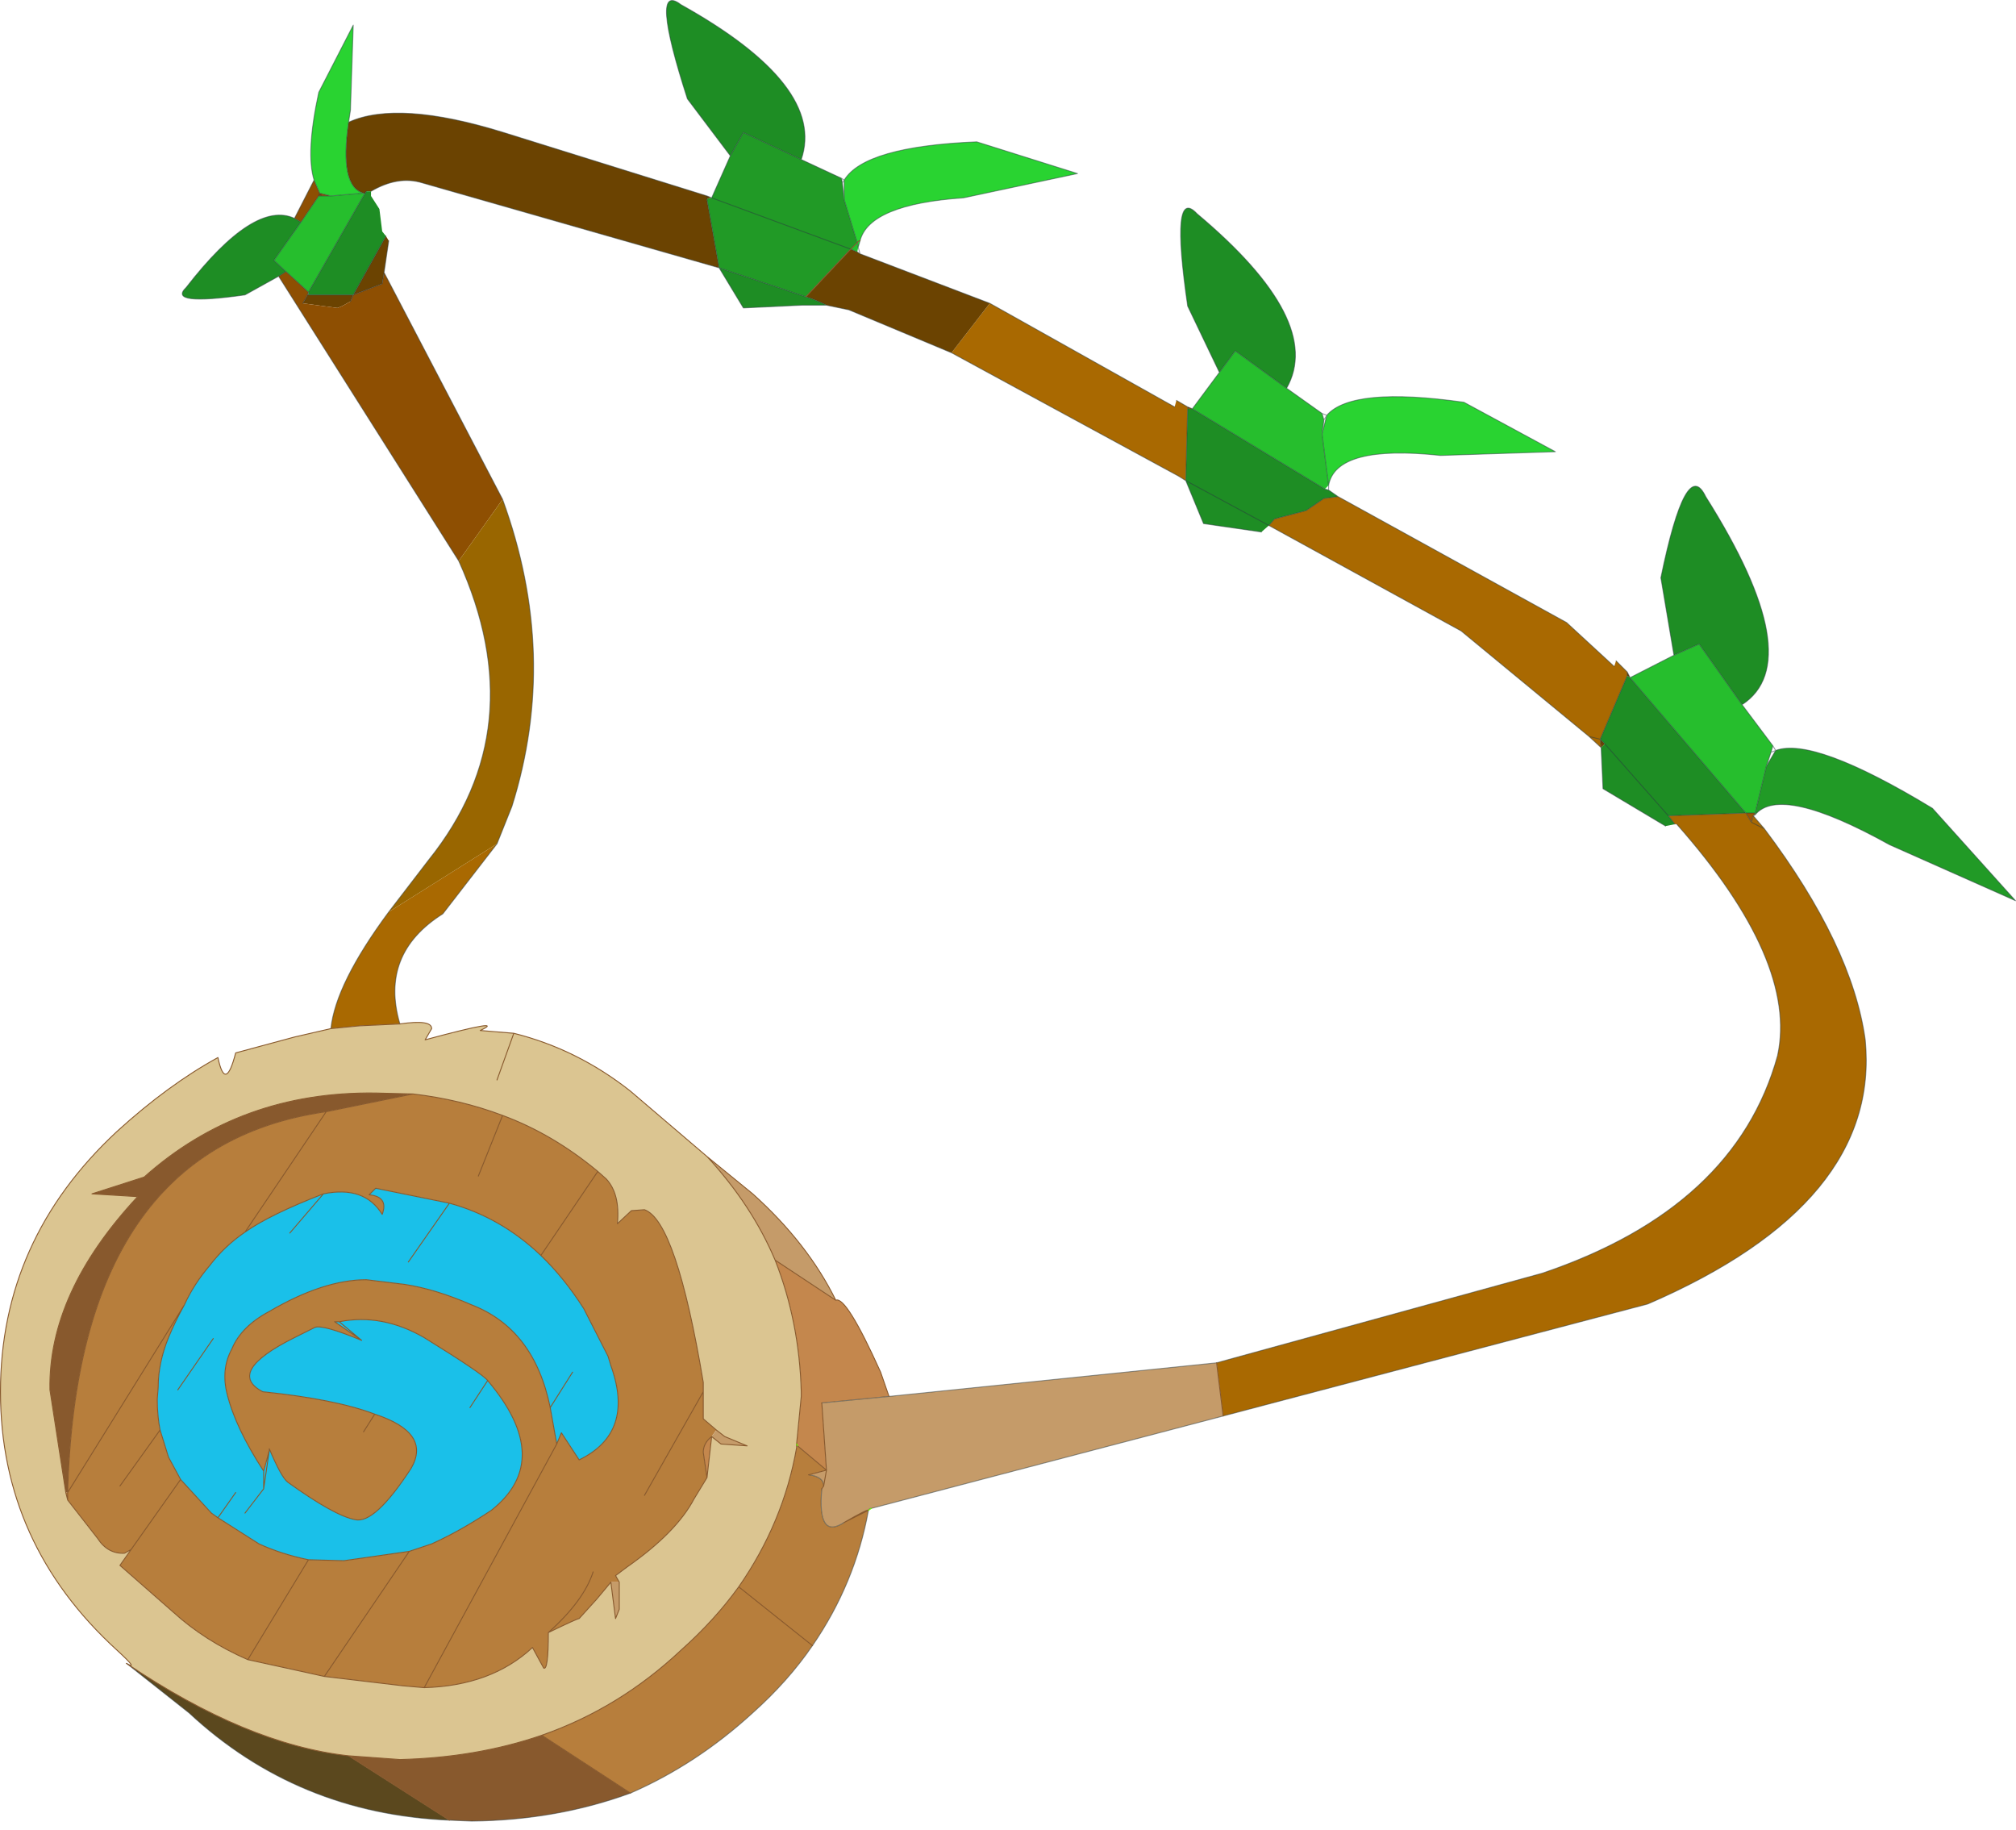 <?xml version="1.0" encoding="UTF-8" standalone="no"?>
<!DOCTYPE svg PUBLIC "-//W3C//DTD SVG 1.1//EN" "http://www.w3.org/Graphics/SVG/1.1/DTD/svg11.dtd">
<svg width="100%" height="100%" viewBox="0 0 108 98" version="1.1" xmlns="http://www.w3.org/2000/svg" xmlns:xlink="http://www.w3.org/1999/xlink" xml:space="preserve" xmlns:serif="http://www.serif.com/" style="fill-rule:evenodd;clip-rule:evenodd;stroke-linecap:round;stroke-linejoin:round;">
    <g transform="matrix(1,0,0,1,-220.975,-151.154)">
        <g>
            <g id="shape0">
                <path d="M274,167.4L283.9,172.95L284,172.6L284.6,172.95L284.6,173.05L284.5,176.9L284.1,176.65L271.95,170.05L274,167.4M292.65,177.75L304.9,184.5L307.45,186.85L307.55,186.55L308.15,187.15L308.15,187.35L306.7,190.75L306.1,190.6L299.25,184.95L288.95,179.3L289.25,178.95L290.95,178.5L291.9,177.85L292.65,177.75M315,194.8L314.9,194.85L315.5,195.55C318.633,199.717 320.433,203.483 320.9,206.85C321.467,212.683 317.583,217.4 309.25,221L286.5,227L286.15,224.15L303.6,219.35C310.5,217.017 314.7,213.133 316.2,207.7C316.933,204.333 315.133,200.2 310.8,195.3L310.7,195.3L310.35,194.85L314.5,194.7L314.8,195.2L314.9,194.85L315,194.7L315,194.8M238.7,206.25C238.867,204.65 239.9,202.567 241.8,200L247.6,196.35L244.7,200.1C242.433,201.533 241.667,203.5 242.4,206L240.25,206.1L238.7,206.25M306.75,191.2L306.1,190.6L306.7,190.75L306.75,191.2M315.5,195.55L314.8,195.2L315.5,195.55" style="fill:#a96901;"/>
                <path d="M239.65,157.7C241.417,156.9 244.183,157.083 247.95,158.25L258.85,161.65L259.1,161.75C258.967,161.75 258.883,161.783 258.85,161.85L259.5,165.5L243.6,160.95C242.733,160.683 241.817,160.833 240.85,161.4L240.6,161.4L240.5,161.55L240.45,161.5L240.5,161.5L240.6,161.4L240.5,161.5L240.45,161.5C239.583,161.267 239.317,160 239.65,157.7M267.05,164.75L274,167.4L271.95,170.05L266.45,167.75L265.25,167.5C264.85,167.3 264.483,167.15 264.15,167.05L266.55,164.5L266.9,164.65L267.05,164.75M284.6,172.95L284.85,173.05L284.6,173.05L284.6,172.95M308.15,187.15L308.3,187.45L308.15,187.35L308.15,187.15M258.85,161.65L258.85,161.85L258.85,161.65M241.65,163.8L241.8,164.05L241.55,165.75L241.45,166.35L239.9,166.95L239.75,167.3L239.3,167.55L239.05,167.65L237.2,167.4L237.45,166.95L237.5,166.8L237.5,166.95L239.9,166.95L241.65,163.8M237.5,166.95L237.45,166.95L237.5,166.95M306.75,191.2L306.7,190.75L306.95,191L306.75,191.2" style="fill:#6b4301;"/>
                <path d="M245.55,181.2L235.9,165.95L236.3,165.7L237.5,166.8L237.45,166.95L237.2,167.4L239.05,167.65L239.3,167.55L239.75,167.3L239.9,166.95L241.45,166.35L241.55,165.75L247.9,177.9L245.55,181.2M236.75,162.85L237.8,160.8L238.1,161.5L238.7,161.65L238.05,161.65L238.1,161.5L238.2,161.65L238.1,161.5L238.05,161.65L237.1,163.05L236.75,162.85" style="fill:#8e4f02;"/>
                <path d="M241.8,200L243.95,197.2C247.717,192.5 248.25,187.167 245.55,181.2L247.9,177.9C249.933,183.467 250.1,188.95 248.4,194.35L247.6,196.35L241.8,200" style="fill:#960;"/>
                <path d="M314.5,194.7L315,194.7L314.9,194.85L314.8,195.2L314.5,194.7" style="fill:#9b5602;"/>
                <path d="M265.75,220.8C266.117,220.633 266.917,221.917 268.15,224.65L268.6,225.95L265,226.3L265.25,229.9L263.7,228.6L263.65,228.5L263.9,225.95L263.9,225.7C263.833,223.2 263.367,220.85 262.5,218.65L265.75,220.8M259.1,228.1L258.85,230.3L258.65,228.95C258.65,228.617 258.8,228.333 259.1,228.1" style="fill:#c4874d;"/>
                <path d="M227.75,240.25C228.217,240.517 228.05,240.283 227.25,239.55C223.083,235.75 221,231.133 221,225.7C221,220.267 223.083,215.617 227.25,211.75C229.083,210.083 230.883,208.767 232.65,207.8C232.917,209.067 233.233,208.983 233.6,207.55L236.75,206.7L238.7,206.25L240.25,206.1L242.4,206C243.533,205.833 244.1,205.917 244.1,206.25L243.75,206.85C246.717,206.05 247.7,205.883 246.7,206.35L248.5,206.5C250.767,207.067 252.85,208.1 254.75,209.6L258.85,213.1C260.45,214.833 261.667,216.683 262.5,218.65C263.367,220.85 263.833,223.2 263.9,225.7L263.9,225.95L263.65,228.5L263.65,228.7C263.183,231.367 262.15,233.85 260.55,236.15C259.683,237.35 258.65,238.483 257.45,239.55C255.25,241.617 252.767,243.133 250,244.1C247.667,244.9 245.133,245.333 242.4,245.4L239.65,245.2C236.017,244.8 232.05,243.15 227.75,240.25M243.1,209.75L241.1,209.7C236.267,209.633 232.133,211.133 228.7,214.2L225.9,215.1L228.35,215.25C225.15,218.683 223.583,222.133 223.65,225.6L224.5,231.1L224.6,231.5L226.2,233.55C226.567,234.117 227.05,234.383 227.65,234.35L228,234.15L227.4,235L230.25,237.5C231.383,238.533 232.717,239.383 234.25,240.05L237.45,240.75L238.35,240.95L242.55,241.45L243.7,241.55C246.1,241.483 248.033,240.767 249.5,239.4L250.1,240.5C250.267,240.6 250.35,239.967 250.35,238.6C251.383,238.1 251.933,237.85 252,237.85L252.95,236.8L253.7,235.9L253.95,237.85L254.15,237.35L254.15,235.9L253.95,235.55L254.55,235.1C256.317,233.867 257.517,232.65 258.15,231.45L258.85,230.3L259.1,228.1L259.6,228.5L261,228.6L259.8,228.1L259.35,227.75L258.65,227.15L258.65,225.2C257.683,219.433 256.633,216.35 255.5,215.95L254.8,216L254.05,216.7C254.15,215.633 253.95,214.833 253.45,214.3L253,213.9C251.4,212.567 249.7,211.567 247.9,210.9C246.4,210.333 244.8,209.95 243.1,209.75M247.6,209L248.5,206.5L247.6,209" style="fill:#dbc591;"/>
                <path d="M254.75,247.2C252.117,248.167 249.283,248.667 246.25,248.7L245.05,248.65L239.65,245.2L242.4,245.4C245.133,245.333 247.667,244.9 250,244.1L254.75,247.2M224.5,231.1L223.65,225.6C223.583,222.133 225.15,218.683 228.35,215.25L225.9,215.1L228.7,214.2C232.133,211.133 236.267,209.633 241.1,209.7L243.1,209.75L238.45,210.7C229.55,211.967 224.933,218.767 224.6,231.1L224.5,231.1M263.65,228.5L263.7,228.6L263.65,228.7L263.65,228.5" style="fill:#88592d;"/>
                <path d="M267.5,232.05C267.033,234.65 266.033,237.067 264.5,239.3C263.633,240.567 262.567,241.767 261.3,242.9C259.3,244.733 257.117,246.167 254.75,247.2L250,244.1C252.767,243.133 255.25,241.617 257.45,239.55C258.65,238.483 259.683,237.35 260.55,236.15L264.5,239.3L260.55,236.15C262.15,233.85 263.183,231.367 263.65,228.7L263.7,228.6L265.25,229.9L264.3,230.15C264.833,230.217 265.1,230.417 265.1,230.75L265,230.9C264.833,232.733 265.233,233.333 266.2,232.7C267.067,232.2 267.5,231.983 267.5,232.05L266.2,232.7L267.5,232.05M243.1,209.75C244.8,209.95 246.4,210.333 247.9,210.9C249.7,211.567 251.4,212.567 253,213.9L253.45,214.3C253.95,214.833 254.15,215.633 254.05,216.7L254.8,216L255.5,215.95C256.633,216.35 257.683,219.433 258.65,225.2L258.65,227.15L259.35,227.75L259.1,228.1C258.8,228.333 258.65,228.617 258.65,228.95L258.85,230.3L258.15,231.45C257.517,232.65 256.317,233.867 254.55,235.1L253.95,235.55L254.15,235.9L253.7,235.9L252.95,236.8L252,237.85C251.933,237.85 251.383,238.1 250.35,238.6C250.35,239.967 250.267,240.6 250.1,240.5L249.5,239.4C248.033,240.767 246.1,241.483 243.7,241.55L242.55,241.45L238.35,240.95L237.45,240.75L234.25,240.05C232.717,239.383 231.383,238.533 230.25,237.5L227.4,235L228,234.15L227.65,234.35C227.05,234.383 226.567,234.117 226.2,233.55L224.6,231.5L224.5,231.1L224.6,231.1C224.933,218.767 229.55,211.967 238.45,210.7L243.1,209.75M246.6,214.15L247.9,210.9L246.6,214.15M234.1,217.15C233.367,217.65 232.733,218.25 232.2,218.95C231.633,219.617 231.183,220.317 230.85,221.05C230.517,221.65 230.233,222.233 230,222.8C229.633,223.7 229.45,224.583 229.45,225.45L229.4,226.1C229.4,226.7 229.45,227.25 229.55,227.75L230,229.2L230.65,230.4L232.3,232.2L232.65,232.45L234.85,233.85C235.65,234.217 236.533,234.5 237.5,234.7L239.4,234.75L242.9,234.25L244.1,233.85C245.133,233.383 246.2,232.783 247.3,232.05C249.567,230.25 249.5,227.933 247.1,225.1C246.933,224.867 245.8,224.1 243.7,222.8C242.2,221.933 240.683,221.65 239.15,221.95L238.9,221.95L240.35,222.95C238.983,222.383 238.15,222.15 237.85,222.25L236.75,222.8C234.283,224.033 233.717,225 235.05,225.7C237.65,225.967 239.65,226.367 241.05,226.9C243.083,227.567 243.733,228.533 243,229.8C241.7,231.8 240.7,232.717 240,232.55C239.267,232.417 238.067,231.75 236.4,230.55C236.167,230.383 235.833,229.783 235.4,228.75L235.4,228.85L235.1,229.95C234.1,228.417 233.45,227.05 233.15,225.85C232.917,224.95 233,224.133 233.4,223.4C233.733,222.6 234.4,221.933 235.4,221.4C237.333,220.267 239.067,219.7 240.6,219.7L242.65,219.95C243.75,220.117 244.95,220.483 246.25,221.05C248.483,221.917 249.883,223.75 250.45,226.55L250.8,228.5L251.05,227.9L252,229.35C254,228.383 254.567,226.7 253.7,224.3L253.55,223.8L252.25,221.25C251.55,220.15 250.783,219.2 249.95,218.4C248.517,217.033 246.883,216.1 245.05,215.6L241.1,214.8L240.75,215.15C241.45,215.217 241.683,215.567 241.45,216.2C240.817,215.167 239.767,214.8 238.3,215.1C236.4,215.833 235,216.517 234.1,217.15L238.45,210.7L234.1,217.15M224.6,231.5L224.6,231.1L230.85,221.05L224.6,231.1L224.6,231.5M227.4,230.75L229.55,227.75L227.4,230.75M228,234.15L230.65,230.4L228,234.15M243.7,241.55L250.8,228.5L243.7,241.55M253,213.9L249.95,218.4L253,213.9M238.35,240.95L242.9,234.25L238.35,240.95M240.45,227.85L241.05,226.9L240.45,227.85M234.25,240.05L237.5,234.7L234.25,240.05M255.5,231.25L258.65,225.7L255.5,231.25M250.35,238.6C251.617,237.467 252.417,236.383 252.75,235.35C252.417,236.383 251.617,237.467 250.35,238.6" style="fill:#b77e3c;"/>
                <path d="M286.5,227L267.65,231.95C267.583,231.95 267.533,231.983 267.5,232.05C267.5,231.983 267.067,232.2 266.2,232.7C265.233,233.333 264.833,232.733 265,230.9L265.1,230.75C265.1,230.417 264.833,230.217 264.3,230.15L265.25,229.9L265.1,230.75L265.25,229.9L265,226.3L268.6,225.95L286.15,224.15L286.5,227M258.85,213.1L261.3,215.1C263.267,216.867 264.75,218.767 265.75,220.8L262.5,218.65C261.667,216.683 260.45,214.833 258.85,213.1M259.35,227.75L259.8,228.1L261,228.6L259.6,228.5L259.1,228.1L259.35,227.75M254.15,235.9L254.15,237.35L253.95,237.85L253.7,235.9L254.15,235.9" style="fill:#c59b69;"/>
                <path d="M245.05,248.65C239.617,248.417 234.967,246.5 231.1,242.9L227.75,240.25C232.05,243.15 236.017,244.8 239.65,245.2L245.05,248.65" style="fill:#5b481e;"/>
                <path d="M259.1,161.75L260.1,159.5L260.8,158.25L263.9,159.7L266.05,160.7L266.1,160.95L266.2,161.85L266.9,164.15L266.55,164.5L264.15,167.05L259.5,165.5L258.85,161.85C258.883,161.783 258.967,161.75 259.1,161.75L266.55,164.5L259.1,161.75M316.1,191.35C317.467,190.85 320.267,191.883 324.5,194.45L328.95,199.4L322.2,196.4C318.3,194.233 315.9,193.7 315,194.8L315,194.7L315.6,192.2L316.1,191.35" style="fill:#18961e;fill-opacity:0.96;"/>
                <path d="M260.1,159.5L257.8,156.45C256.433,152.217 256.317,150.533 257.45,151.4C262.65,154.3 264.8,157.067 263.9,159.7L260.8,158.25L260.1,159.5M286.3,171.1L284.6,167.55C283.967,163.217 284.133,161.567 285.1,162.6C289.667,166.433 291.267,169.55 289.9,171.95L287.15,169.95L286.3,171.1M292.15,177.4L292.65,177.75L291.9,177.85L290.95,178.5L289.25,178.95L288.95,179.3L288.55,179.65L285.45,179.2L284.5,176.9L288.95,179.3L284.5,176.9L284.6,173.05L284.85,173.05L291.95,177.35L292.15,177.4M310.65,186.25L309.95,182.1C310.85,177.733 311.65,176.283 312.35,177.75C316.05,183.617 316.7,187.333 314.3,188.9L312,185.65L310.65,186.25M235.9,165.95L234.1,166.95C231.3,167.35 230.25,167.217 230.95,166.55C233.383,163.417 235.317,162.183 236.75,162.85L237.1,163.05L235.65,165.1L236.3,165.7L235.9,165.95M240.6,161.4L240.85,161.4L240.85,161.65L241.3,162.35L241.45,163.55L241.65,163.8L239.9,166.95L237.5,166.95L237.5,166.8L240.5,161.55L240.6,161.4M310.7,195.3L310.2,195.4L306.85,193.4L306.75,191.2L306.95,191L306.7,190.75L308.15,187.35L308.3,187.45L314.5,194.7L310.35,194.85L310.7,195.3M265.25,167.5L263.95,167.5L260.8,167.65L259.5,165.5L264.15,167.05C264.483,167.15 264.85,167.3 265.25,167.5M310.35,194.85L306.95,191L310.35,194.85" style="fill:#15881b;fill-opacity:0.96;"/>
                <path d="M237.8,160.8C237.5,159.833 237.583,158.267 238.05,156.1L239.9,152.5L239.75,157.05L239.65,157.7C239.317,160 239.583,161.267 240.45,161.5L238.7,161.65L238.1,161.5L237.8,160.8M266.2,160.8C266.933,159.6 269.3,158.917 273.3,158.75L278.7,160.45L272.6,161.75C269.233,161.983 267.383,162.75 267.05,164.05L266.95,164.4L266.9,164.15L266.2,161.85L266.2,160.8M292.05,173.4C292.95,172.367 295.4,172.133 299.4,172.7L304.3,175.35L298.15,175.55C294.417,175.15 292.417,175.683 292.15,177.15L291.8,174.4L292.05,173.4M267.05,164.05C266.983,164.05 266.933,164.083 266.9,164.15C266.933,164.083 266.983,164.05 267.05,164.05" style="fill:#21d129;fill-opacity:0.96;"/>
                <path d="M284.85,173.05L286.3,171.1L287.15,169.95L289.9,171.95L291.8,173.3L291.9,173.65L291.8,174.4L292.15,177.15L291.95,177.35L284.85,173.05M308.3,187.45L310.65,186.25L312,185.65L314.3,188.9L315.95,191.1L315.85,191.45L315.6,192.2L315,194.7L314.5,194.7L308.3,187.45M238.7,161.65L240.45,161.5L240.5,161.55L237.5,166.8L236.3,165.7L235.65,165.1L237.1,163.05L238.05,161.65L238.7,161.65M266.9,164.15L266.95,164.4L266.9,164.65L266.55,164.5L266.9,164.15" style="fill:#1ebb25;fill-opacity:0.96;"/>
                <path d="M230.85,221.05C231.183,220.317 231.633,219.617 232.2,218.95C232.733,218.25 233.367,217.65 234.1,217.15C235,216.517 236.4,215.833 238.3,215.1C239.767,214.8 240.817,215.167 241.45,216.2C241.683,215.567 241.45,215.217 240.75,215.15L241.1,214.8L245.05,215.6C246.883,216.1 248.517,217.033 249.95,218.4C250.783,219.2 251.55,220.15 252.25,221.25L253.55,223.8L253.7,224.3C254.567,226.7 254,228.383 252,229.35L251.05,227.9L250.8,228.5L250.45,226.55C249.883,223.75 248.483,221.917 246.25,221.05C244.95,220.483 243.75,220.117 242.65,219.95L240.6,219.7C239.067,219.7 237.333,220.267 235.4,221.4C234.4,221.933 233.733,222.6 233.4,223.4C233,224.133 232.917,224.95 233.15,225.85C233.45,227.05 234.1,228.417 235.1,229.95L235.4,228.85L235.4,228.75C235.833,229.783 236.167,230.383 236.4,230.55C238.067,231.75 239.267,232.417 240,232.55C240.7,232.717 241.7,231.8 243,229.8C243.733,228.533 243.083,227.567 241.05,226.9C239.65,226.367 237.65,225.967 235.05,225.7C233.717,225 234.283,224.033 236.75,222.8L237.85,222.25C238.15,222.15 238.983,222.383 240.35,222.95L238.9,221.95L239.15,221.95C240.683,221.65 242.2,221.933 243.7,222.8C245.8,224.1 246.933,224.867 247.1,225.1C249.5,227.933 249.567,230.25 247.3,232.05C246.2,232.783 245.133,233.383 244.1,233.85L242.9,234.25L239.4,234.75L237.5,234.7C236.533,234.5 235.65,234.217 234.85,233.85L232.65,232.45L232.3,232.2L230.65,230.4L230,229.2L229.55,227.75C229.45,227.25 229.4,226.7 229.4,226.1L229.45,225.45C229.45,224.583 229.633,223.7 230,222.8C230.233,222.233 230.517,221.65 230.85,221.05M251.65,224.65L250.45,226.55L251.65,224.65M234.1,232.2L235.1,230.9L235.4,228.85L235.1,230.9L234.1,232.2M235.1,230.9L235.1,229.95L235.1,230.9M230.5,225.6L232.4,222.85L230.5,225.6M233.6,231.1L232.65,232.45L233.6,231.1M242.85,218.75L245.05,215.6L242.85,218.75M240.35,222.95L239.15,221.95L240.35,222.95M236.5,217.2L238.3,215.1L236.5,217.2M246.15,226.55L247.1,225.1L246.15,226.55" style="fill:#11bde8;fill-opacity:0.96;"/>
                <path d="M237.8,160.8C237.5,159.833 237.583,158.267 238.05,156.1L239.9,152.5L239.75,157.05L239.65,157.7C241.417,156.9 244.183,157.083 247.95,158.25L258.85,161.65L259.1,161.75L260.1,159.5L257.8,156.45C256.433,152.217 256.317,150.533 257.45,151.4C262.65,154.3 264.8,157.067 263.9,159.7L266.05,160.7L266.2,160.8C266.933,159.6 269.3,158.917 273.3,158.75L278.7,160.45L272.6,161.75C269.233,161.983 267.383,162.75 267.05,164.05L266.95,164.4L267.05,164.75L274,167.4L283.9,172.95M284,172.6L284.6,172.95L284.85,173.05L286.3,171.1L284.6,167.55C283.967,163.217 284.133,161.567 285.1,162.6C289.667,166.433 291.267,169.55 289.9,171.95L291.8,173.3L292.05,173.4C292.95,172.367 295.4,172.133 299.4,172.7L304.3,175.35L298.15,175.55C294.417,175.15 292.417,175.683 292.15,177.15L292.15,177.4L292.65,177.75L304.9,184.5L307.45,186.85M307.55,186.55L308.15,187.15L308.3,187.45L310.65,186.25L309.95,182.1C310.85,177.733 311.65,176.283 312.35,177.75C316.05,183.617 316.7,187.333 314.3,188.9L315.95,191.1L316.1,191.35C317.467,190.85 320.267,191.883 324.5,194.45L328.95,199.4L322.2,196.4C318.3,194.233 315.9,193.7 315,194.8L314.9,194.85L315.5,195.55C318.633,199.717 320.433,203.483 320.9,206.85C321.467,212.683 317.583,217.4 309.25,221L286.5,227L267.65,231.95C267.583,231.95 267.533,231.983 267.5,232.05C267.033,234.65 266.033,237.067 264.5,239.3C263.633,240.567 262.567,241.767 261.3,242.9C259.3,244.733 257.117,246.167 254.75,247.2C252.117,248.167 249.283,248.667 246.25,248.7L245.05,248.65C239.617,248.417 234.967,246.5 231.1,242.9L227.75,240.25M238.7,206.25C238.867,204.65 239.9,202.567 241.8,200L243.95,197.2C247.717,192.5 248.25,187.167 245.55,181.2L235.9,165.95L234.1,166.95C231.3,167.35 230.25,167.217 230.95,166.55C233.383,163.417 235.317,162.183 236.75,162.85L237.8,160.8L238.1,161.5L238.7,161.65L240.45,161.5C239.583,161.267 239.317,160 239.65,157.7M238.2,161.65L238.1,161.5L238.05,161.65L238.7,161.65M240.85,161.4C241.817,160.833 242.733,160.683 243.6,160.95L259.5,165.5L258.85,161.85L258.85,161.65M241.8,164.05L241.55,165.75L247.9,177.9C249.933,183.467 250.1,188.95 248.4,194.35L247.6,196.35L244.7,200.1C242.433,201.533 241.667,203.5 242.4,206M268.6,225.95L286.15,224.15L303.6,219.35C310.5,217.017 314.7,213.133 316.2,207.7C316.933,204.333 315.133,200.2 310.8,195.3M310.2,195.4L306.85,193.4L306.75,191.2L306.1,190.6L299.25,184.95L288.95,179.3L284.5,176.9L284.6,173.05L284.6,172.95M288.55,179.65L285.45,179.2L284.5,176.9L284.1,176.65L271.95,170.05L266.45,167.75L265.25,167.5L263.95,167.5L260.8,167.65L259.5,165.5L264.15,167.05C264.483,167.15 264.85,167.3 265.25,167.5M266.55,164.5L259.1,161.75M240.5,161.55L240.6,161.4L240.5,161.5L240.45,161.5M237.5,166.95L239.9,166.95L241.65,163.8M241.55,165.75L241.45,166.35L239.9,166.95L239.75,167.3M237.2,167.4L237.45,166.95L237.5,166.8L236.3,165.7L235.9,165.95M236.75,162.85L237.1,163.05L238.05,161.65M237.1,163.05L235.65,165.1L236.3,165.7M237.45,166.95L237.5,166.95M237.5,166.8L240.5,161.55M291.8,174.4L291.9,173.65L291.8,173.3M291.9,173.65L292.05,173.4L291.8,174.4L292.15,177.15M291.95,177.35L292.15,177.4M292.65,177.75L291.9,177.85L290.95,178.5L289.25,178.95L288.95,179.3M306.7,190.75L306.1,190.6M306.75,191.2L306.7,190.75L308.15,187.35L308.15,187.15M308.3,187.45L314.5,194.7L315,194.7L315.6,192.2L315.85,191.45L315.95,191.1M310.65,186.25L312,185.65L314.3,188.9M315.85,191.45L316.1,191.35L315.6,192.2M306.95,191L306.7,190.75M286.3,171.1L287.15,169.95L289.9,171.95M266.2,160.8L266.2,161.85L266.9,164.15L266.95,164.4M266.2,161.85L266.1,160.95L266.05,160.7M266.1,160.95L266.2,160.8M260.1,159.5L260.8,158.25L263.9,159.7M266.9,164.65L267.05,164.75M266.55,164.5L266.9,164.65M284.85,173.05L291.95,177.35M265,226.3L268.6,225.95M264.3,230.15C264.833,230.217 265.1,230.417 265.1,230.75M265,230.9C264.833,232.733 265.233,233.333 266.2,232.7M315,194.7L314.9,194.85L314.8,195.2L315.5,195.55M314.5,194.7L314.8,195.2M314.5,194.7L310.35,194.85L310.7,195.3M306.95,191L310.35,194.85" style="fill:none;fill-rule:nonzero;stroke:#28383e;stroke-opacity:0.5;stroke-width:0.05px;"/>
                <path d="M227.75,240.25C228.217,240.517 228.05,240.283 227.25,239.55C223.083,235.75 221,231.133 221,225.7C221,220.267 223.083,215.617 227.25,211.75C229.083,210.083 230.883,208.767 232.65,207.8C232.917,209.067 233.233,208.983 233.6,207.55L236.75,206.7L238.7,206.25L240.25,206.1L242.4,206C243.533,205.833 244.1,205.917 244.1,206.25L243.75,206.85C246.717,206.05 247.7,205.883 246.7,206.35L248.5,206.5C250.767,207.067 252.85,208.1 254.75,209.6L258.85,213.1L261.3,215.1C263.267,216.867 264.75,218.767 265.75,220.8C266.117,220.633 266.917,221.917 268.15,224.65L268.6,225.95M264.15,167.05L266.55,164.5L266.9,164.15C266.933,164.083 266.983,164.05 267.05,164.05M224.5,231.1L223.65,225.6C223.583,222.133 225.15,218.683 228.35,215.25L225.9,215.1L228.7,214.2C232.133,211.133 236.267,209.633 241.1,209.7L243.1,209.75C244.8,209.95 246.4,210.333 247.9,210.9C249.7,211.567 251.4,212.567 253,213.9L253.45,214.3C253.95,214.833 254.15,215.633 254.05,216.7L254.8,216L255.5,215.95C256.633,216.35 257.683,219.433 258.65,225.2L258.65,227.15L259.35,227.75L259.8,228.1L261,228.6L259.6,228.5L259.1,228.1L258.85,230.3L258.15,231.45C257.517,232.65 256.317,233.867 254.55,235.1L253.95,235.55L254.15,235.9L254.15,237.35L253.95,237.85L253.7,235.9L252.95,236.8L252,237.85C251.933,237.85 251.383,238.1 250.35,238.6C250.35,239.967 250.267,240.6 250.1,240.5L249.5,239.4C248.033,240.767 246.1,241.483 243.7,241.55L242.55,241.45L238.35,240.95L237.45,240.75L234.25,240.05C232.717,239.383 231.383,238.533 230.25,237.5L227.4,235L228,234.15L227.65,234.35C227.05,234.383 226.567,234.117 226.2,233.55L224.6,231.5L224.5,231.1M224.6,231.1C224.933,218.767 229.55,211.967 238.45,210.7L243.1,209.75M248.5,206.5L247.6,209M247.9,210.9L246.6,214.15M230.85,221.05C231.183,220.317 231.633,219.617 232.2,218.95C232.733,218.25 233.367,217.65 234.1,217.15L238.45,210.7M229.55,227.75C229.45,227.25 229.4,226.7 229.4,226.1L229.45,225.45C229.45,224.583 229.633,223.7 230,222.8C230.233,222.233 230.517,221.65 230.85,221.05L224.6,231.1L224.6,231.5M235.1,229.95C234.1,228.417 233.45,227.05 233.15,225.85C232.917,224.95 233,224.133 233.4,223.4C233.733,222.6 234.4,221.933 235.4,221.4C237.333,220.267 239.067,219.7 240.6,219.7L242.65,219.95C243.75,220.117 244.95,220.483 246.25,221.05C248.483,221.917 249.883,223.75 250.45,226.55L251.65,224.65M240.35,222.95C238.983,222.383 238.15,222.15 237.85,222.25L236.75,222.8C234.283,224.033 233.717,225 235.05,225.7C237.65,225.967 239.65,226.367 241.05,226.9C243.083,227.567 243.733,228.533 243,229.8C241.7,231.8 240.7,232.717 240,232.55C239.267,232.417 238.067,231.75 236.4,230.55C236.167,230.383 235.833,229.783 235.4,228.75L235.4,228.85L235.1,230.9L234.1,232.2M235.4,228.85L235.1,229.95L235.1,230.9M230.65,230.4L230,229.2L229.55,227.75L227.4,230.75M237.5,234.7C236.533,234.5 235.65,234.217 234.85,233.85L232.65,232.45L232.3,232.2L230.65,230.4L228,234.15M232.65,232.45L233.6,231.1M232.4,222.85L230.5,225.6M249.95,218.4C250.783,219.2 251.55,220.15 252.25,221.25L253.55,223.8L253.7,224.3C254.567,226.7 254,228.383 252,229.35L251.05,227.9L250.8,228.5L243.7,241.55M245.05,215.6L242.85,218.75M234.1,217.15C235,216.517 236.4,215.833 238.3,215.1C239.767,214.8 240.817,215.167 241.45,216.2C241.683,215.567 241.45,215.217 240.75,215.15L241.1,214.8L245.05,215.6C246.883,216.1 248.517,217.033 249.95,218.4L253,213.9M240.35,222.95L238.9,221.95L239.15,221.95C240.683,221.65 242.2,221.933 243.7,222.8C245.8,224.1 246.933,224.867 247.1,225.1C249.5,227.933 249.567,230.25 247.3,232.05C246.2,232.783 245.133,233.383 244.1,233.85L242.9,234.25L238.35,240.95M239.15,221.95L240.35,222.95M241.05,226.9L240.45,227.85M242.9,234.25L239.4,234.75L237.5,234.7L234.25,240.05M250.45,226.55L250.8,228.5M247.1,225.1L246.15,226.55M238.3,215.1L236.5,217.2M259.1,228.1C258.8,228.333 258.65,228.617 258.65,228.95L258.85,230.3M258.65,225.7L258.65,227.15M258.65,225.6L258.65,225.7L258.65,225.2M258.65,225.7L255.5,231.25M262.5,218.65C263.367,220.85 263.833,223.2 263.9,225.7L263.9,225.95L263.65,228.5L263.65,228.7C263.183,231.367 262.15,233.85 260.55,236.15C259.683,237.35 258.65,238.483 257.45,239.55C255.25,241.617 252.767,243.133 250,244.1L254.75,247.2M263.7,228.6L265.25,229.9L265,226.3M265.25,229.9L264.3,230.15M265.1,230.75L265.25,229.9M267.5,232.05C267.5,231.983 267.067,232.2 266.2,232.7L267.5,232.05M265.1,230.75L265,230.9M262.5,218.65L265.75,220.8M286.15,224.15L286.5,227M258.85,213.1C260.45,214.833 261.667,216.683 262.5,218.65M260.55,236.15L264.5,239.3M250,244.1C247.667,244.9 245.133,245.333 242.4,245.4L239.65,245.2L245.05,248.65M239.65,245.2C236.017,244.8 232.05,243.15 227.75,240.25M252.75,235.35C252.417,236.383 251.617,237.467 250.35,238.6" style="fill:none;fill-rule:nonzero;stroke:#88592d;stroke-width:0.05px;"/>
                <path d="M267.65,231.95L267.5,232.05M263.65,228.5L263.7,228.6" style="fill:none;fill-rule:nonzero;stroke:#6f0;stroke-width:0.05px;"/>
            </g>
        </g>
    </g>
</svg>
